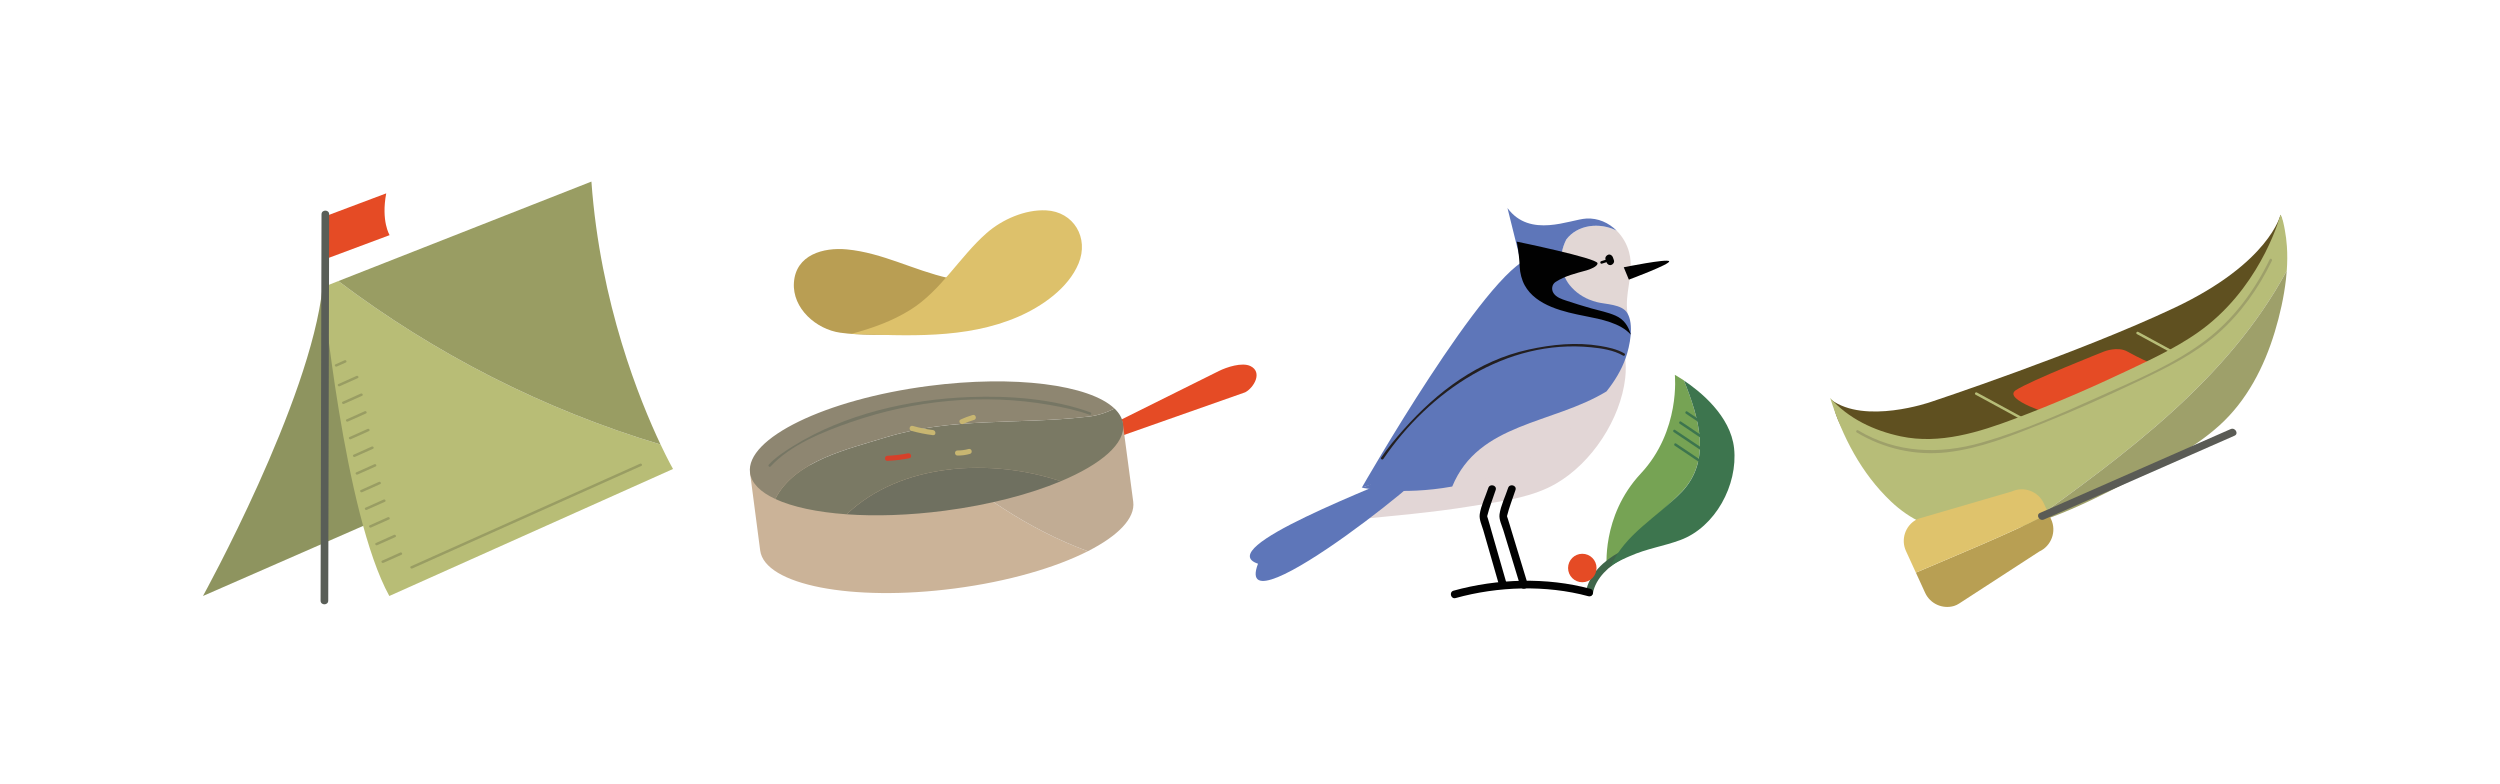 <?xml version="1.0" encoding="utf-8"?>
<!-- Generator: Adobe Illustrator 16.0.0, SVG Export Plug-In . SVG Version: 6.00 Build 0)  -->
<!DOCTYPE svg PUBLIC "-//W3C//DTD SVG 1.1//EN" "http://www.w3.org/Graphics/SVG/1.1/DTD/svg11.dtd">
<svg version="1.1" id="Layer_1" xmlns="http://www.w3.org/2000/svg" xmlns:xlink="http://www.w3.org/1999/xlink" x="0px" y="0px"
	 width="1224px" height="384px" viewBox="0 0 1224 384" enable-background="new 0 0 1224 384" xml:space="preserve">
<g>
	<path fill="#5F5020" d="M897.513,196.896c0,0,3.29,39.082,57.376,26.884c43.518-9.814,88.529-26.114,126.566-49.785
		c14.167-8.816,29.285-19.795,32.364-37.428c1.726-9.883,6.443-21.486,2.707-31.425c0,0-5.222,23.479-51.87,45.534
		c-46.647,22.055-119.471,46.167-119.471,46.167s-32.164,11.195-48.76-1.211L897.513,196.896z"/>
	<path fill="#E54B25" d="M1005.767,203.389c0,0-25.878-7.723-18.775-12.389c7.104-4.667,43.104-18.885,43.104-18.885
		s6.663-2.693,11.464,0c5.702,3.197,10.869,5.407,10.869,5.407"/>
	<path fill="#E54B25" d="M548.84,205.492c0,0,47.871-23.816,47.96-23.86c3.742-1.862,11.349-4.406,15.448-2.386
		c6.003,2.958,1.778,10.462-2.576,12.815l-59.73,21.032"/>
	<path fill="#E54B25" d="M159.809,105.679l29.285-11.013c-2.572,13.667,1.666,20.456,1.666,20.456l-30.012,11.202L159.809,105.679z"
		/>
	<path fill="#B7BD78" d="M1119.6,132.546c0.293-4.006,0.342-8.029,0.06-12.037c-0.189-2.686-0.521-5.363-1.02-8.009
		c-0.312-1.647-1.017-5.807-2.113-7.359c0,0-8.331,31.907-35.376,53.809c-11.619,9.409-25.8,15.984-39.221,22.35
		c-18.142,8.604-36.588,16.579-55.374,23.669c-17.67,6.669-36.855,12.709-55.884,8.683c-13.061-2.764-25.685-8.658-34.615-18.819
		c5.969,18.922,15.196,36.851,29.717,50.646c19.214,18.257,43.072,18.312,66.218,11.815
		C1040.842,222.351,1091.112,185.486,1119.6,132.546"/>
	<path fill="#9EA06A" d="M991.991,257.294c14.979-4.204,29.663-11.151,42.595-17.687c1.752-0.886,3.501-1.777,5.248-2.672
		c16.238-8.311,33.078-16.293,46.752-28.611c13.438-12.106,21.946-28.658,27.131-45.782c2.547-8.408,4.501-17.114,5.495-25.849
		c0.157-1.379,0.286-2.762,0.388-4.147C1091.112,185.486,1040.841,222.351,991.991,257.294"/>
	<path fill="#B7BD78" d="M967.241,193.243c10.737,5.847,21.474,11.694,32.209,17.542c0.707,0.385,1.339-0.694,0.632-1.079
		c-10.736-5.847-21.474-11.694-32.209-17.541C967.166,191.779,966.534,192.858,967.241,193.243"/>
	<path fill="#B7BD78" d="M1046.243,163.577c10.736,5.847,21.474,11.694,32.209,17.541c0.707,0.385,1.339-0.694,0.631-1.079
		c-10.735-5.847-21.473-11.694-32.209-17.541C1046.167,162.112,1045.536,163.191,1046.243,163.577"/>
	<path fill="#8E945F" d="M186.521,253.67l-87.149,38.128c0,0,52.653-95.32,58.553-151.149"/>
	<path fill="#B8BD76" d="M157.926,140.648c0,0,10.441,110.755,32.682,151.151l138.895-62.184c0,0-2.419-4.226-6.079-11.97
		c-57.488-17.229-110.669-44.489-157.779-80.032L157.926,140.648z"/>
	<path fill="#999D63" d="M289.557,88.901l-123.913,48.713c47.111,35.543,100.292,62.804,157.78,80.032
		C313.354,196.336,293.885,148.828,289.557,88.901"/>
	<path fill="#CBB398" d="M367.21,231.455l4.977,38.065c2.205,16.861,44.878,25.185,95.314,18.589
		c26.127-3.417,49.209-10.168,65.086-18.225c-29.062-10.708-55.451-28.705-78.181-49.574L367.21,231.455z"/>
	<path fill="#C1AC94" d="M554.83,245.634l-5.253-39.442l-83.959,12.592l-11.211,1.526c22.73,20.87,49.119,38.867,78.181,49.574
		C547.358,262.388,555.893,253.761,554.83,245.634"/>
	<path fill="#6F7060" d="M414.518,251.806c14.19,1.009,30.634,0.511,48.007-1.761c21.889-2.863,41.639-8.066,56.807-14.416
		C485.428,224.204,441.068,226.455,414.518,251.806"/>
	<path fill="#7A7964" d="M549.853,207.569c-0.361-2.758-1.821-5.281-4.203-7.555c-4.478,2.316-9.338,3.793-14.482,4.137
		c-32.532,3.754-65.064,0-97.596,10.01c-18.172,5.679-44.589,11.359-53.989,30.14c8.36,3.884,20.478,6.478,34.935,7.505
		c26.55-25.352,70.91-27.602,104.814-16.177C539.114,227.347,551.101,217.113,549.853,207.569"/>
	<path fill="#8E8671" d="M454.539,188.98c-50.435,6.596-89.534,25.613-87.328,42.475c0.671,5.137,5.115,9.476,12.372,12.846
		c9.4-18.78,35.817-24.462,53.99-30.141c32.531-10.009,65.063-6.256,97.595-10.009c5.145-0.343,10.005-1.82,14.482-4.137
		C533.466,188.389,496.727,183.463,454.539,188.98"/>
	<path fill="#B99E53" d="M474.855,130.881c-1.536-2.374-7.503,5.924-10.563,5.241c-16.851-3.758-32.232-12.362-49.668-14.019
		c-11.468-1.09-25.022,2.592-25.923,16.299c-0.829,12.619,10.955,22.843,22.674,24.485c19.594,2.745,48.698-0.881,48.698-0.881
		c4.148-8.257,8.296-16.514,12.442-24.771c0.551-1.098,2.824-4.14,2.694-5.359C475.17,131.508,475.047,131.178,474.855,130.881"/>
	<path fill="#DDC16B" d="M416.705,163.467c10.083-2.641,20.153-6.249,29-11.772c15.037-9.387,24.154-25.981,37.31-37.553
		c7.618-6.702,18.837-11.629,29.106-11.156c13.581,0.625,21.166,13.47,15.938,26.033c-5.064,12.171-18.03,21.09-29.703,26.123
		C472.772,166.173,443.867,164.341,416.705,163.467"/>
	<path fill="#767664" d="M377.292,228.367c9.853-10.689,25.949-17.068,39.24-21.682c31.083-10.793,64.95-14.14,97.419-8.427
		c6.565,1.156,13.271,2.534,19.553,4.827c0.757,0.276,1.083-0.931,0.332-1.205c-18.397-6.717-39.602-8.194-58.956-7.494
		c-29.574,1.069-61.39,8.305-86.755,24.143c-4.082,2.549-8.425,5.383-11.717,8.954C375.864,228.074,376.745,228.96,377.292,228.367"
		/>
	<path fill="#E2D6D6" d="M761.691,236.845c17.796-10.222,31.726-31.76,34.014-51.718c1.598-13.934-4.043-26.735-12.39-37.584
		c-0.871-1.133-1.77-2.244-2.687-3.342c0.246,0.295-113.501,103.961-101.206,93.374c0,0-5.541,8.341-16.304,16.854
		c1.05-0.83,5.138-0.51,6.521-0.646c2.374-0.231,4.748-0.461,7.122-0.691c4.949-0.482,9.897-0.97,14.841-1.498
		c9.681-1.034,19.349-2.218,28.954-3.808c12.476-2.062,25.677-3.527,37.257-8.926C759.125,238.249,760.419,237.575,761.691,236.845"
		/>
	<path fill="#E2D7D5" d="M766.833,117.291c-2.502,5.005-3.754,11.261-2.502,16.266c1.251,2.502,3.753,5.005,5.005,7.507
		c7.634,8.588,20.354,6.997,27.631,12.968c-0.05-0.288-0.102-0.573-0.146-0.864c-1.449-9.293,2.784-18.037,1.252-27.448
		c-0.121-0.741-0.277-1.486-0.475-2.236c-1.057-4.005-3.206-7.689-6.098-10.561C783.137,108.701,772.318,109.977,766.833,117.291"/>
	<path fill="#E2D6D6" d="M711.012,238.199c17.645-3.213,37.996-10.7,56.001-26.931c6.691-6.033,13.78-12.392,19.532-19.635
		C760.019,207.764,723.905,206.884,711.012,238.199"/>
	<path fill="#5E76B9" d="M796.64,153.148c-2.72-4.255-10.465-4.104-14.828-5.234c-5.032-1.302-9.215-3.8-12.229-7.08
		c-5.558-6.051-7.14-14.763-2.75-23.544c5.485-7.314,16.304-8.59,24.667-4.368c-3.878-3.852-9.093-6.236-14.84-5.917
		c-8.016,0.446-27.593,9.868-38.604-5.147l7.696,31.001c13.159,26.407,25.867,36.505-5.194,57.175
		c-7.111,4.118-3.866,16.148-12.34,19.291c-9.719,3.275-18.31,5.31-28.146,7.477c-2.451,0.42-4.908,0.784-7.368,1.117
		c-8.653,10.563-17.46,18.424-25.947,20.825l-0.052,0.028c0,0,19.473,3.949,44.307-0.572c12.894-31.316,49.007-30.438,75.533-46.566
		c3.946-4.969,7.27-10.35,9.382-16.343C797.938,169.583,800.194,158.712,796.64,153.148"/>
	<path fill="#5E76B9" d="M666.756,238.743c0,0,60.95-106.761,82.807-112.647c21.858-5.886,25.51,46-4.828,72.295
		C714.396,224.688,666.756,238.743,666.756,238.743"/>
	<path fill="#76A354" d="M823.555,240.604c14.398-15.432,8.263-35.947,0.898-54.336c-2.672-1.786-4.453-2.746-4.453-2.746
		s2.911,27.372-16.67,48.329s-16.625,46.744-16.625,46.744c-0.063-0.589,0.702-0.449,1.843-1.393
		C798.813,261.666,811.261,253.281,823.555,240.604"/>
	<path fill="#3F664A" d="M779.864,290.531c1.356-7.647,8.189-13.622,14.638-17.084c1.98-1.063,0.219-4.08-1.764-3.016
		c-7.181,3.855-14.736,10.687-16.241,19.171C776.106,291.8,779.473,292.744,779.864,290.531"/>
	<path fill="#010101" d="M712.659,292.812c20.696-5.74,44.265-6.514,64.982-0.903c2.333,0.632,3.328-2.984,0.997-3.616
		c-21.376-5.79-45.629-5.018-66.977,0.903C709.34,289.84,710.326,293.458,712.659,292.812"/>
	<line fill="#3F664A" x1="840.308" y1="211.769" x2="825.741" y2="201.994"/>
	<path fill="#3D754E" d="M840.623,211.229c-4.855-3.258-9.711-6.518-14.566-9.775c-0.67-0.45-1.297,0.633-0.631,1.079
		c4.855,3.259,9.711,6.517,14.566,9.775C840.662,212.759,841.288,211.675,840.623,211.229"/>
	<line fill="#3F664A" x1="837.268" y1="216.706" x2="822.701" y2="206.931"/>
	<path fill="#3D754E" d="M837.583,216.166c-4.855-3.258-9.711-6.517-14.566-9.774c-0.67-0.45-1.296,0.633-0.631,1.079
		c4.855,3.259,9.711,6.517,14.566,9.774C837.622,217.695,838.248,216.612,837.583,216.166"/>
	<line fill="#3F664A" x1="834.347" y1="220.792" x2="819.78" y2="211.017"/>
	<path fill="#3D754E" d="M834.662,220.252c-4.855-3.258-9.711-6.518-14.566-9.775c-0.67-0.45-1.296,0.633-0.631,1.079
		c4.855,3.259,9.711,6.518,14.566,9.775C834.701,221.781,835.327,220.698,834.662,220.252"/>
	<line fill="#3F664A" x1="834.846" y1="227.45" x2="820.279" y2="217.675"/>
	<path fill="#3D754E" d="M835.161,226.911c-4.855-3.259-9.712-6.518-14.566-9.775c-0.67-0.45-1.296,0.633-0.631,1.079
		c4.854,3.259,9.711,6.517,14.565,9.774C835.199,228.439,835.826,227.356,835.161,226.911"/>
	<path fill="#010101" d="M786.068,127.011l0.487,1.407c0.32,0.925,1.3,1.635,2.307,1.309c0.915-0.296,1.653-1.314,1.31-2.306
		c-0.162-0.469-0.325-0.938-0.487-1.407c-0.319-0.925-1.3-1.635-2.306-1.309C786.463,125.001,785.725,126.019,786.068,127.011"/>
	<path fill="#010101" d="M737.678,285.9c-2.488-8.659-4.977-17.318-7.465-25.978c-0.568-1.978-1.079-3.98-1.706-5.939
		c-0.154-0.479-0.373-1.032-0.44-1.53c-0.117-0.865-0.224,1.401,0.085,0.148c1.056-4.29,2.769-8.509,4.137-12.713
		c0.749-2.3-2.871-3.285-3.615-0.997c-1.34,4.116-3.597,8.64-4.202,12.911c-0.361,2.547,1.081,5.479,1.78,7.916
		c2.604,9.06,5.207,18.119,7.811,27.179C734.727,289.213,738.347,288.229,737.678,285.9"/>
	<path fill="#010101" d="M747.963,285.931l-7.914-26.001c-0.604-1.979-1.157-3.981-1.811-5.944c-0.16-0.481-0.391-1.031-0.466-1.533
		c-0.13-0.865-0.223,1.403,0.079,0.149c1.033-4.29,2.771-8.514,4.138-12.713c0.749-2.3-2.871-3.285-3.616-0.996
		c-1.338,4.109-3.607,8.644-4.201,12.91c-0.356,2.556,1.154,5.49,1.895,7.922c2.76,9.068,5.521,18.135,8.28,27.203
		C745.048,289.229,748.669,288.249,747.963,285.931"/>
	<path fill="#010101" d="M797.491,136.917l-2.501-6.067c0,0,21.236-4.29,22.222-2.96S797.491,136.917,797.491,136.917"/>
	<line fill="#010101" x1="784.113" y1="128.487" x2="786.35" y2="127.778"/>
	<path fill="#010101" d="M784.28,129.09c0.745-0.236,1.49-0.473,2.235-0.709c0.765-0.243,0.438-1.45-0.332-1.206
		c-0.745,0.237-1.49,0.473-2.235,0.71C783.184,128.127,783.51,129.333,784.28,129.09"/>
	<path fill="#231F20" d="M677.289,224.688c22.557-33.124,60.271-58.797,101.75-54.656c5.112,0.51,11.105,1.404,15.635,4.087
		c0.694,0.411,1.324-0.669,0.631-1.079c-3.515-2.083-7.914-3.014-11.878-3.677c-11.61-1.944-23.63-0.729-35.054,1.786
		c-24.61,5.418-44.666,20.542-61.161,39.119c-3.892,4.382-7.699,8.938-11.002,13.789
		C675.756,224.725,676.838,225.351,677.289,224.688"/>
	<path fill="#B89F53" d="M1004.256,254.3l-1.265-2.76c-21.316,10.636-43.262,19.522-64.979,28.816l4.532,9.889
		c2.479,5.413,8.59,8.076,14.147,6.435c0.89-0.262,1.726-0.686,2.503-1.19l39.218-25.46
		C1004.345,267.31,1006.975,260.231,1004.256,254.3"/>
	<path fill="#DFC36C" d="M1000.672,246.479c-2.72-5.932-9.798-8.562-15.729-5.843l-45.013,13.12c-0.62,0.18-1.234,0.395-1.797,0.711
		c-5.317,2.984-7.561,9.653-4.979,15.289l4.858,10.601c21.718-9.294,43.663-18.181,64.978-28.816L1000.672,246.479z"/>
	<path fill="#5A5B55" d="M1000.679,254.362c27.19-11.956,54.382-23.911,81.572-35.867c3.927-1.727,7.855-3.454,11.782-5.18
		c2.204-0.971,0.298-4.202-1.893-3.238c-27.191,11.955-54.383,23.911-81.573,35.867c-3.927,1.727-7.855,3.453-11.782,5.18
		C996.581,252.093,998.487,255.325,1000.679,254.362"/>
	<path fill="#9EA06A" d="M1111.252,126.991c-7.464,15.456-17.958,29.547-31.754,39.91c-15.188,11.409-33.387,18.987-50.604,26.759
		c-19.016,8.585-38.529,17.282-58.635,23.016c-20.714,5.908-41.713,5.266-60.537-6.004c-0.691-0.414-1.321,0.666-0.631,1.079
		c13.273,7.946,28.734,11.453,44.124,9.696c16.207-1.852,31.629-8.073,46.666-14.081c15.856-6.336,31.437-13.309,46.86-20.632
		c13.667-6.49,27.466-13.219,38.943-23.25c11.324-9.897,20.128-22.366,26.646-35.862
		C1112.68,126.901,1111.602,126.266,1111.252,126.991"/>
	<path fill="#595E57" d="M160.708,294.067c0.051-21.364,0.103-42.729,0.154-64.094c0.081-33.865,0.162-67.73,0.244-101.596
		c0.018-7.816,0.037-15.633,0.056-23.45c0.006-2.413-3.744-2.416-3.75,0c-0.051,21.365-0.103,42.729-0.154,64.094
		c-0.081,33.865-0.162,67.731-0.244,101.596c-0.018,7.816-0.037,15.633-0.056,23.449
		C156.953,296.48,160.703,296.484,160.708,294.067"/>
	<path fill="#999D63" d="M201.838,278.325c32.696-14.638,65.392-29.276,98.088-43.914c4.695-2.103,9.391-4.204,14.086-6.307
		c0.733-0.329,0.098-1.406-0.631-1.08c-32.695,14.639-65.391,29.277-98.087,43.915c-4.696,2.103-9.391,4.204-14.087,6.308
		C200.474,277.575,201.109,278.651,201.838,278.325"/>
	<path fill="#5E76B9" d="M615.915,275.994c-13.795,36.343,101.162-56.901,84.122-49.307
		C672.613,238.915,593.348,268.436,615.915,275.994"/>
	<path fill="#010101" d="M798.391,163.784c-5.023-5.648-14.612-7.516-22.118-8.991c-10.268-2.017-24.206-4.974-29.778-15.106
		c-1.452-2.642-2.313-6.042-2.449-9.054c-0.34-7.626-1.488-12.349-1.488-12.349s39.329,8.09,39.584,10.583
		c0.162,1.585-3.864,3.083-5.354,3.498c-5.291,1.47-10.457,2.651-15.146,5.658c-1.865,1.196-2.19,3.719-1.058,5.468
		c1.388,2.142,4.033,2.965,6.321,3.726c3.944,1.312,8.141,2.621,12.231,3.776c3.951,1.116,8.093,1.884,11.858,3.559
		c4.055,1.802,6.164,4.937,7.417,9.128"/>
	<path fill="#E54B25" d="M781.666,278.096c0,3.851-3.121,6.972-6.972,6.972c-3.849,0-6.97-3.121-6.97-6.972
		c0-3.85,3.121-6.971,6.97-6.971C778.545,271.125,781.666,274.246,781.666,278.096"/>
	<path fill="#3D754E" d="M824.475,186.317c7.366,18.389,13.5,38.905-0.898,54.337c-12.294,12.677-28.057,20.763-35.028,36.721
		c2.902-2.403,8.284-4.594,9.338-5.059c8.704-3.851,16.356-4.791,24.8-7.909c17.168-6.339,28.226-27.013,26.323-44.912
		C847.306,203.487,832.167,191.458,824.475,186.317"/>
	<path fill="#C8B671" d="M446.225,210.937c3.471,0.987,6.983,1.678,10.564,2.123c1.592,0.197,1.578-2.305,0-2.5
		c-3.354-0.416-6.65-1.109-9.899-2.034C445.338,208.084,444.677,210.496,446.225,210.937"/>
	<path fill="#C8B671" d="M471.633,207.532c1.707-0.783,3.464-1.419,5.269-1.938c1.543-0.443,0.887-2.856-0.665-2.411
		c-2.012,0.579-3.963,1.317-5.866,2.19C468.911,206.043,470.179,208.199,471.633,207.532"/>
	<path fill="#C8B671" d="M468.791,223.045c2.061,0.018,4.096-0.254,6.08-0.812c1.547-0.434,0.89-2.847-0.664-2.41
		c-1.782,0.5-3.566,0.737-5.416,0.722C467.182,220.53,467.18,223.03,468.791,223.045"/>
	<path fill="#999D63" d="M187.708,275.577c2.96-1.325,5.919-2.65,8.879-3.976c0.733-0.327,0.098-1.405-0.631-1.079
		c-2.96,1.325-5.919,2.65-8.879,3.976C186.345,274.826,186.979,275.903,187.708,275.577"/>
	<path fill="#999D63" d="M184.669,266.93c2.96-1.325,5.919-2.65,8.879-3.976c0.733-0.327,0.098-1.405-0.631-1.08l-8.879,3.977
		C183.305,266.179,183.94,267.256,184.669,266.93"/>
	<path fill="#999D63" d="M181.638,258.282c2.96-1.325,5.919-2.65,8.879-3.976c0.733-0.328,0.098-1.405-0.631-1.08
		c-2.96,1.326-5.919,2.651-8.879,3.977C180.273,257.531,180.909,258.608,181.638,258.282"/>
	<path fill="#999D63" d="M179.575,249.634c2.96-1.324,5.919-2.649,8.879-3.975c0.733-0.328,0.098-1.406-0.631-1.08
		c-2.96,1.326-5.919,2.651-8.879,3.977C178.211,248.884,178.846,249.96,179.575,249.634"/>
	<path fill="#999D63" d="M177.281,240.986c2.96-1.324,5.919-2.649,8.879-3.975c0.733-0.328,0.098-1.406-0.631-1.08
		c-2.96,1.326-5.919,2.651-8.879,3.977C175.917,240.235,176.552,241.312,177.281,240.986"/>
	<path fill="#999D63" d="M175.055,232.339c2.96-1.324,5.919-2.649,8.879-3.975c0.733-0.328,0.098-1.406-0.631-1.08
		c-2.96,1.326-5.919,2.651-8.879,3.976C173.69,231.588,174.326,232.665,175.055,232.339"/>
	<path fill="#999D63" d="M173.759,223.691c2.96-1.325,5.919-2.649,8.879-3.975c0.733-0.328,0.098-1.406-0.631-1.08
		c-2.96,1.326-5.919,2.651-8.879,3.976C172.395,222.94,173.03,224.018,173.759,223.691"/>
	<path fill="#999D63" d="M171.751,215.044c2.96-1.325,5.919-2.65,8.879-3.975c0.733-0.328,0.098-1.406-0.631-1.08
		c-2.96,1.326-5.919,2.65-8.879,3.976C170.388,214.293,171.022,215.37,171.751,215.044"/>
	<path fill="#999D63" d="M170.319,206.396c2.96-1.325,5.919-2.65,8.879-3.976c0.733-0.327,0.098-1.405-0.631-1.08l-8.879,3.977
		C168.955,205.646,169.59,206.723,170.319,206.396"/>
	<path fill="#999D63" d="M168.402,197.749c2.96-1.325,5.919-2.65,8.879-3.975c0.733-0.328,0.098-1.406-0.631-1.08
		c-2.96,1.326-5.919,2.651-8.879,3.976C167.038,196.998,167.673,198.074,168.402,197.749"/>
	<path fill="#999D63" d="M166.312,189.101c2.96-1.325,5.919-2.65,8.879-3.975c0.733-0.328,0.098-1.406-0.631-1.08
		c-2.96,1.326-5.919,2.651-8.879,3.976C164.948,188.35,165.583,189.427,166.312,189.101"/>
	<path fill="#999D63" d="M164.88,179.46l4.439-1.988c0.733-0.328,0.098-1.405-0.63-1.079c-1.48,0.663-2.96,1.325-4.44,1.988
		C163.516,178.709,164.151,179.786,164.88,179.46"/>
	<path fill="#D6402A" d="M434.489,225.638c3.601-0.152,7.163-0.582,10.699-1.28c1.577-0.311,0.91-2.721-0.664-2.411
		c-3.32,0.656-6.655,1.049-10.035,1.191C432.886,223.206,432.878,225.706,434.489,225.638"/>
</g>
</svg>
